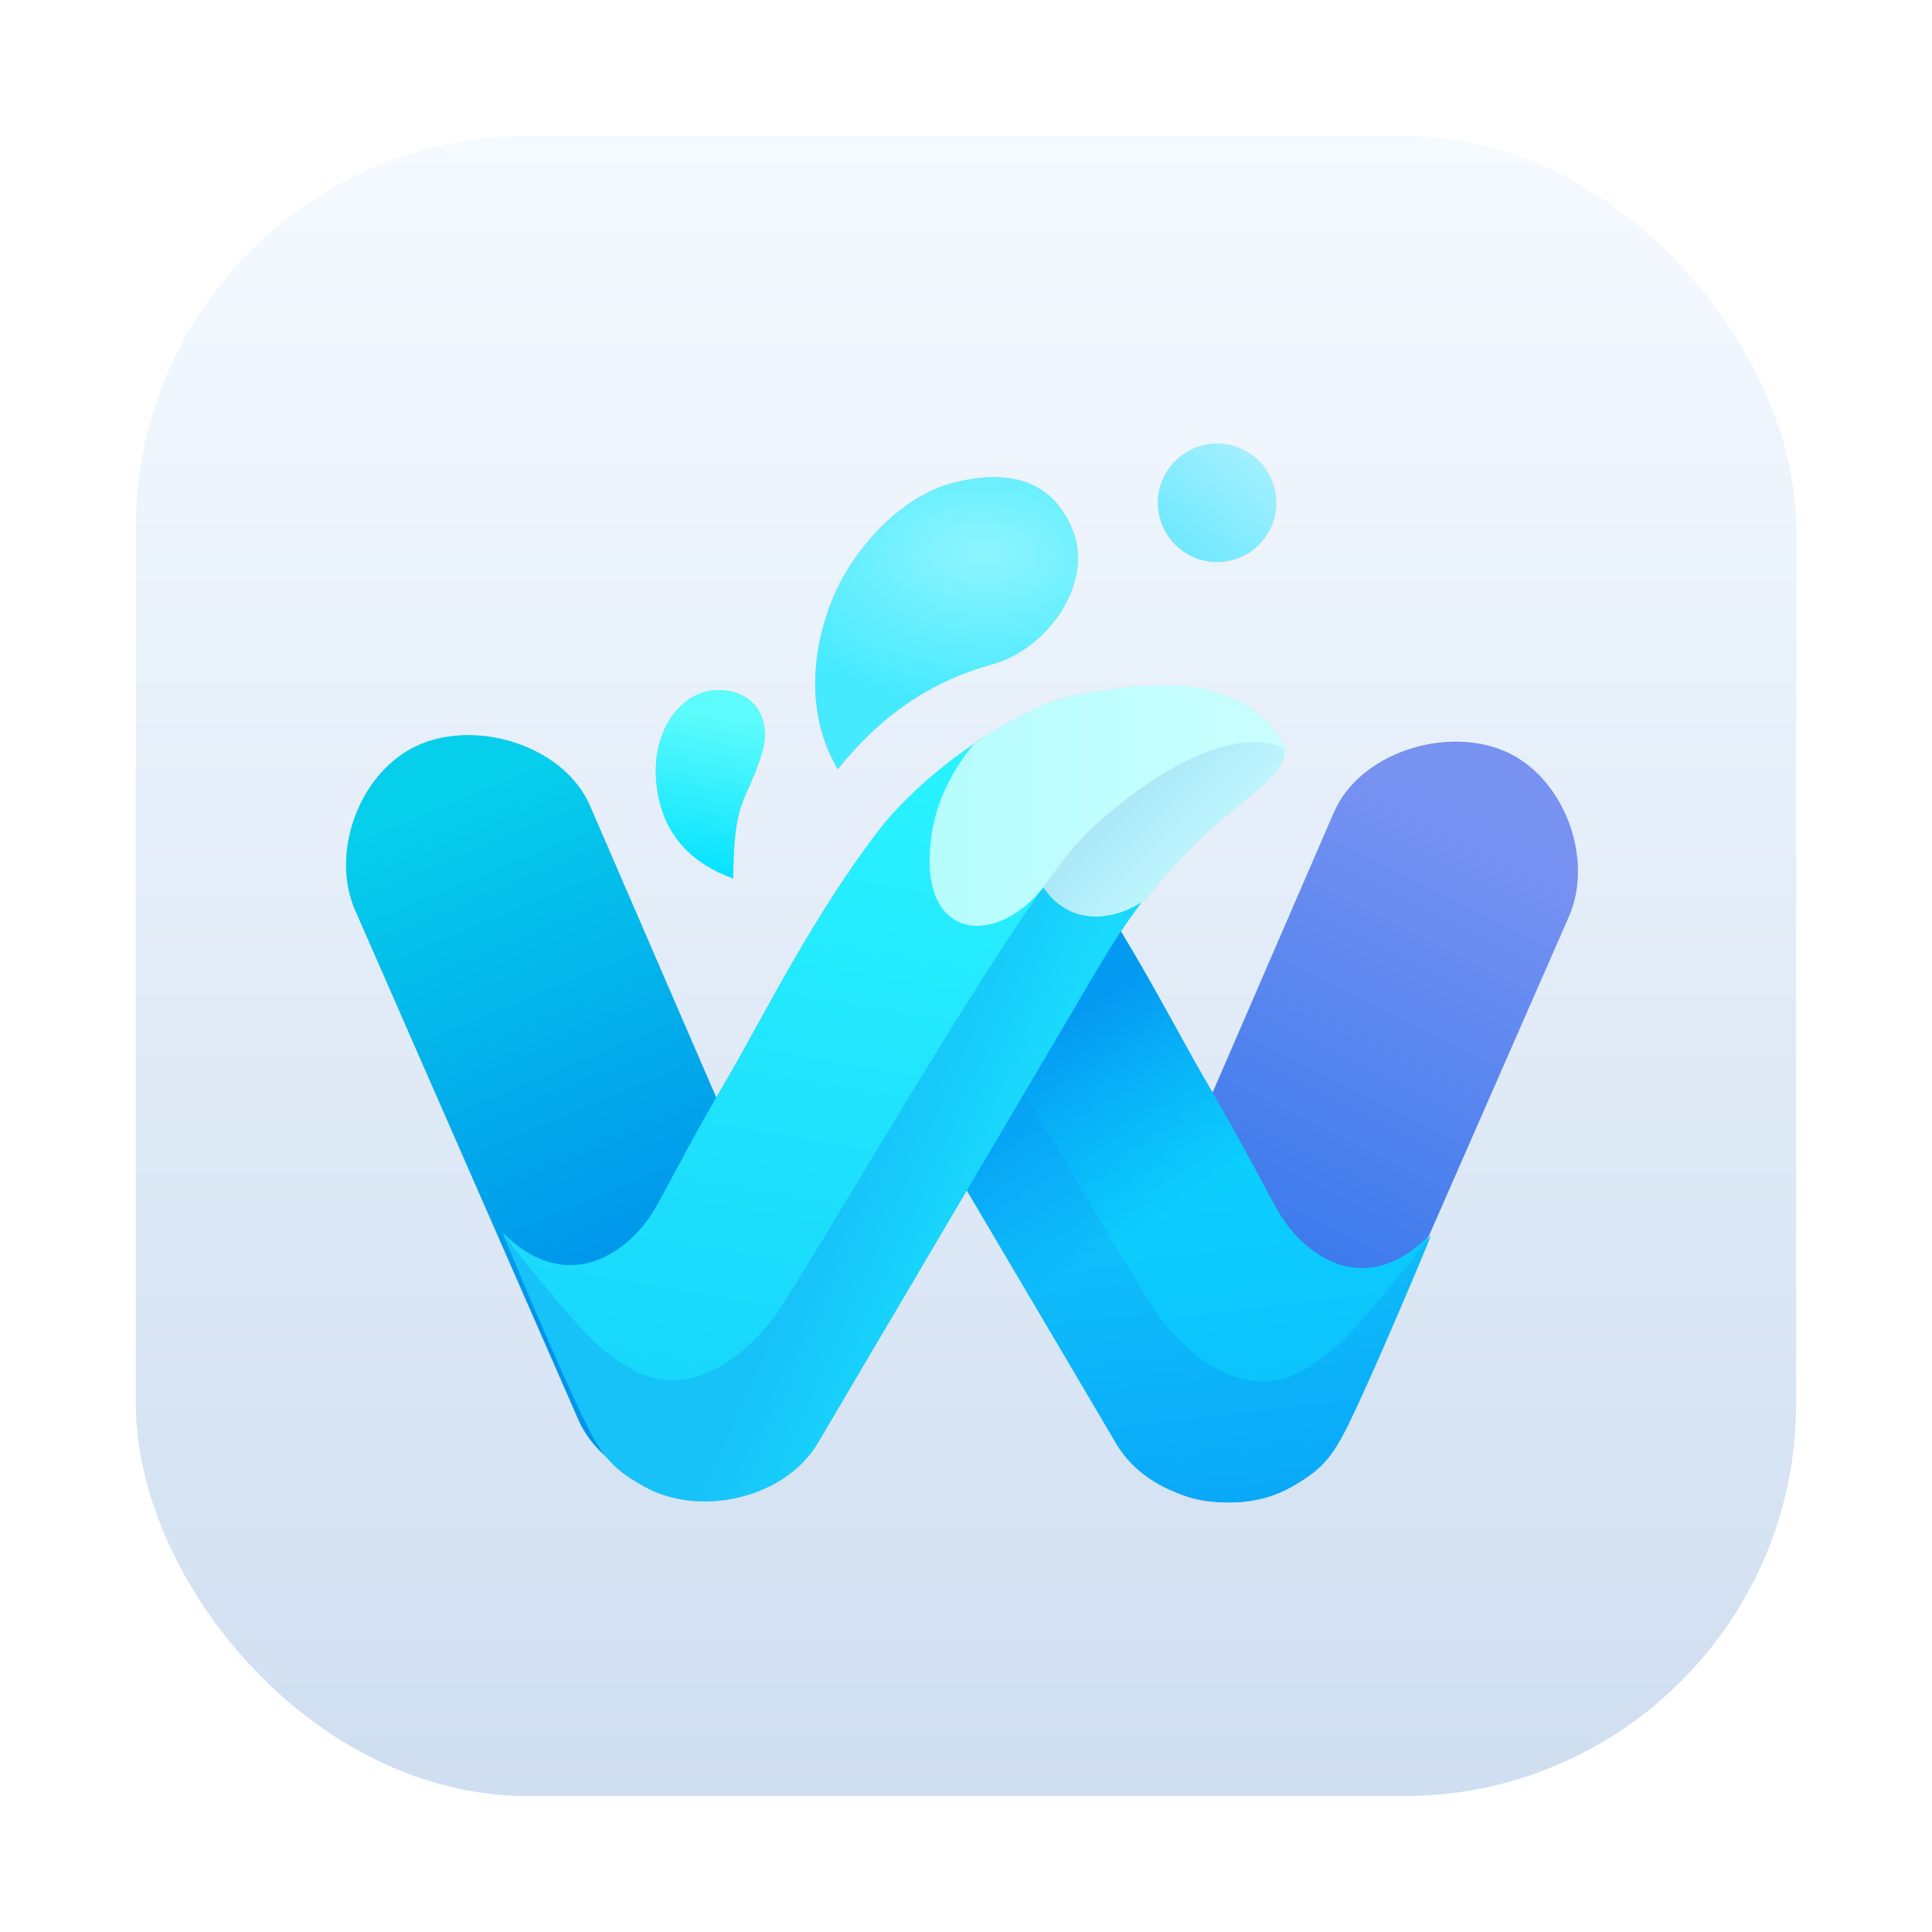 <?xml version="1.0" encoding="UTF-8" standalone="no"?>
<svg
   xmlns:dc="http://purl.org/dc/elements/1.1/"
   xmlns:cc="http://creativecommons.org/ns#"
   xmlns:rdf="http://www.w3.org/1999/02/22-rdf-syntax-ns#"
   xmlns:svg="http://www.w3.org/2000/svg"
   xmlns="http://www.w3.org/2000/svg"
   xmlns:sodipodi="http://sodipodi.sourceforge.net/DTD/sodipodi-0.dtd"
   xmlns:inkscape="http://www.inkscape.org/namespaces/inkscape"
   inkscape:version="1.0.2 (e86c870879, 2021-01-15)"
   sodipodi:docname="waterfox.svg"
   id="svg140"
   viewBox="0 0 16.933 16.933"
   version="1.1"
   height="64"
   width="64">
  <sodipodi:namedview
     inkscape:current-layer="svg140"
     inkscape:window-maximized="1"
     inkscape:window-y="38"
     inkscape:window-x="0"
     inkscape:cy="34.988764"
     inkscape:cx="-8.9276449"
     inkscape:zoom="4.2150193"
     showgrid="false"
     id="namedview142"
     inkscape:window-height="935"
     inkscape:window-width="1920"
     inkscape:pageshadow="2"
     inkscape:pageopacity="0"
     guidetolerance="10"
     gridtolerance="10"
     objecttolerance="10"
     borderopacity="1"
     bordercolor="#666666"
     pagecolor="#ffffff"
     inkscape:document-rotation="0" />
  <defs
     id="defs70">
    <linearGradient
       gradientUnits="userSpaceOnUse"
       y2="265.14"
       y1="271.04"
       x2="-112.42"
       x1="-112.45"
       id="l">
      <stop
         id="stop2"
         offset="0"
         stop-color="#0094eb" />
      <stop
         id="stop4"
         offset="1"
         stop-color="#06cfeb" />
    </linearGradient>
    <linearGradient
       gradientUnits="userSpaceOnUse"
       y2="293.71"
       y1="286.24"
       x2="5.767"
       x1="7.04"
       id="k">
      <stop
         id="stop7"
         offset="0"
         stop-color="#29f2ff" />
      <stop
         id="stop9"
         offset="1"
         stop-color="#16d5fb" />
    </linearGradient>
    <linearGradient
       gradientUnits="userSpaceOnUse"
       y2="39.572"
       y1="42.111"
       x2="27.072"
       x1="32.799"
       id="j">
      <stop
         id="stop12"
         offset="0"
         stop-color="#19dafc" />
      <stop
         id="stop14"
         offset="1"
         stop-color="#17c2f9" />
    </linearGradient>
    <linearGradient
       gradientUnits="userSpaceOnUse"
       y2="291.56"
       y1="289.45"
       x2="10.294"
       x1="8.998"
       id="i">
      <stop
         id="stop17"
         offset="0"
         stop-color="#059af2" />
      <stop
         id="stop19"
         offset="1"
         stop-opacity="0"
         stop-color="#0598f3" />
    </linearGradient>
    <linearGradient
       gradientUnits="userSpaceOnUse"
       y2="289.55"
       y1="293.43"
       x2="11.096"
       x1="11.571"
       id="h">
      <stop
         id="stop22"
         offset="0"
         stop-color="#0bc3fc" />
      <stop
         id="stop24"
         offset="1"
         stop-color="#0dd4fe" />
    </linearGradient>
    <linearGradient
       gradientUnits="userSpaceOnUse"
       y2="291.42"
       y1="294.76"
       x2="11.217"
       x1="11.607"
       id="g">
      <stop
         id="stop27"
         offset="0"
         stop-color="#09a7f8" />
      <stop
         id="stop29"
         offset="1"
         stop-color="#0fbffb" />
    </linearGradient>
    <linearGradient
       gradientUnits="userSpaceOnUse"
       y2="286.73"
       y1="291.6"
       x2="14.149"
       x1="11.713"
       id="f">
      <stop
         id="stop32"
         offset="0"
         stop-color="#3a7aec" />
      <stop
         id="stop34"
         offset="1"
         stop-color="#7892f2" />
    </linearGradient>
    <linearGradient
       gradientUnits="userSpaceOnUse"
       y2="285.59"
       y1="287.3"
       x2="5.564"
       x1="5.25"
       id="e">
      <stop
         id="stop37"
         offset="0"
         stop-color="#08e3ff" />
      <stop
         id="stop39"
         offset="1"
         stop-color="#5cfbfc" />
    </linearGradient>
    <linearGradient
       gradientUnits="userSpaceOnUse"
       y2="282.57"
       y1="283.68"
       x2="11.759"
       x1="10.855"
       id="d">
      <stop
         id="stop42"
         offset="0"
         stop-color="#6ee8fe" />
      <stop
         id="stop44"
         offset="1"
         stop-color="#a3f0fe" />
    </linearGradient>
    <linearGradient
       gradientUnits="userSpaceOnUse"
       y2="24.664"
       y1="24.664"
       x2="45.719"
       x1="30.379"
       id="c">
      <stop
         id="stop47"
         offset="0"
         stop-color="#b6fdfe" />
      <stop
         id="stop49"
         offset="1"
         stop-color="#cafefe" />
    </linearGradient>
    <linearGradient
       gradientUnits="userSpaceOnUse"
       y2="27.079"
       y1="24.172"
       x2="41.802"
       x1="38.878"
       id="b">
      <stop
         id="stop52"
         offset="0"
         stop-color="#abe7f8" />
      <stop
         id="stop54"
         offset="1"
         stop-color="#bef6fd" />
    </linearGradient>
    <radialGradient
       gradientUnits="userSpaceOnUse"
       gradientTransform="matrix(1.911,0.078,-0.047,1.154,5.453,-44.482)"
       r="1.504"
       cy="283.81"
       cx="8.661"
       id="a">
      <stop
         id="stop57"
         offset="0"
         stop-color="#8df5fe" />
      <stop
         id="stop59"
         offset="1"
         stop-color="#46eaff" />
    </radialGradient>
    <filter
       color-interpolation-filters="sRGB"
       height="1.129"
       width="1.112"
       y="-.065"
       x="-.056"
       id="n">
      <feGaussianBlur
         id="feGaussianBlur62"
         stdDeviation="0.326" />
    </filter>
    <linearGradient
       gradientUnits="userSpaceOnUse"
       gradientTransform="matrix(1 0 0 1 3.7873e-5 .008)"
       y2="1.852"
       y1="15.081"
       x2="7.937"
       x1="7.937"
       id="linearGradient862-3">
      <stop
         id="stop65"
         offset="0"
         stop-color="#f1efeb" />
      <stop
         id="stop67"
         offset="1"
         stop-color="#fdfcfc" />
    </linearGradient>
    <linearGradient
       id="linearGradient1448"
       x1="3.969"
       x2="3.969"
       y1="16.385"
       y2=".541"
       gradientTransform="matrix(0.917,0,0,0.917,0.705,0.705)"
       gradientUnits="userSpaceOnUse">
      <stop
         stop-color="#cfdef0"
         offset="0"
         id="stop897" />
      <stop
         stop-color="#f5faff"
         offset="1"
         id="stop899" />
    </linearGradient>
    <linearGradient
       id="linearGradient871"
       x1="8.856"
       x2="8.856"
       y1="13.489"
       y2="3.516"
       gradientTransform="translate(-16.658,-5.9e-5)"
       gradientUnits="userSpaceOnUse">
      <stop
         stop-color="#273238"
         offset="0"
         id="stop902" />
      <stop
         stop-color="#36474f"
         offset="1"
         id="stop904" />
    </linearGradient>
  </defs>
  <rect
     x="1.19"
     y="1.19"
     width="14.552"
     height="14.552"
     ry="3.44"
     fill="url(#linearGradient1448)"
     stroke-opacity="0.953"
     stroke-width="0.083"
     id="rect921"
     style="fill:url(#linearGradient1448)" />
  <g
     transform="matrix(0.88,0,0,0.88,1.02,1.352)"
     id="g995">
    <g
       transform="matrix(0.87,0,0,0.87,1.095,-242.86)"
       filter="url(#n)"
       opacity="0.15"
       id="g112">
      <path
         transform="matrix(0.922,-0.388,0.4,0.916,0,0)"
         d="m -112.36,264.53 c 0.737,0 1.505,0.666 1.503,1.403 l -0.022,6.612 c -0.002,0.737 -0.718,1.174 -1.454,1.174 -0.737,0 -1.457,-0.622 -1.458,-1.358 l -0.008,-6.366 c -9.2e-4,-0.737 0.703,-1.464 1.439,-1.464 z"
         style="paint-order:normal"
         id="path88" />
      <path
         d="m 14.627,285.98 c -0.679,-0.286 -1.654,0.027 -1.947,0.703 l -2.627,6.067 c -0.293,0.676 0.18,1.448 0.859,1.734 0.679,0.286 1.604,-0.099 1.9,-0.774 l 2.556,-5.831 c 0.296,-0.675 -0.062,-1.614 -0.741,-1.899 z"
         style="paint-order:normal"
         id="path90" />
      <path
         d="m 9.479,286.92 c 0.749,0.973 1.31,2.108 1.726,2.824 0.417,0.716 0.487,0.866 0.805,1.452 0.317,0.585 1.03,1.065 1.758,0.334 -0.066,0.166 -0.639,1.579 -0.928,2.164 -0.192,0.39 -0.318,0.524 -0.658,0.716 -0.641,0.362 -1.618,0.139 -1.992,-0.496 l -3.229,-5.473 c 1.153,-0.695 1.323,-0.837 2.519,-1.52 z"
         style="paint-order:normal"
         id="path92" />
      <path
         d="m 7.521,287.46 c 0.833,0.981 2.829,4.553 3.175,5.016 0.346,0.463 0.981,0.958 1.623,0.596 0.34,-0.192 0.506,-0.374 0.789,-0.704 0.227,-0.265 0.481,-0.575 0.677,-0.833 0.002,-0.002 0.003,-0.003 0.005,-0.004 -0.066,0.166 -0.657,1.576 -0.946,2.162 -0.192,0.39 -0.318,0.524 -0.658,0.716 -0.641,0.362 -1.618,0.139 -1.993,-0.496 l -3.229,-5.474 c 0.23,-0.382 0.313,-0.513 0.558,-0.979 z"
         style="paint-order:normal"
         id="path94" />
      <path
         d="m 9.479,286.92 c 0.749,0.973 1.31,2.108 1.726,2.824 0.417,0.716 0.487,0.866 0.805,1.452 0.317,0.585 1.03,1.065 1.758,0.334 -0.066,0.166 -0.639,1.579 -0.928,2.164 -0.192,0.39 -0.318,0.524 -0.658,0.716 -0.641,0.362 -1.618,0.139 -1.992,-0.496 l -3.229,-5.473 c 1.153,-0.695 1.323,-0.837 2.519,-1.52 z"
         style="paint-order:normal"
         id="path96" />
      <path
         d="m 9.711,285.37 c -0.802,0.161 -1.789,0.93 -2.238,1.514 -0.749,0.973 -1.31,2.108 -1.726,2.824 -0.417,0.716 -0.487,0.866 -0.805,1.452 -0.317,0.585 -1.048,1.068 -1.776,0.337 0.066,0.166 0.657,1.576 0.946,2.161 0.192,0.39 0.318,0.524 0.658,0.716 0.641,0.362 1.618,0.139 1.992,-0.496 l 3.229,-5.473 c 0.187,-0.317 0.543,-0.835 1.051,-1.347 0.543,-0.548 1.198,-0.852 0.976,-1.206 -0.476,-0.761 -1.474,-0.652 -2.276,-0.492 z"
         style="paint-order:normal"
         id="path98" />
      <path
         transform="matrix(0.265,0,0,0.265,0,280.07)"
         d="m 44.643,21.932 c -0.181,-0.013 -0.371,-0.013 -0.57,0.002 -2.719,0.204 -6.19,3.027 -7.533,4.61 -3.148,3.708 -11.577,18.472 -12.883,20.22 -1.307,1.748 -3.708,3.622 -6.133,2.252 -1.285,-0.726 -1.912,-1.413 -2.981,-2.66 -0.858,-1.001 -1.817,-2.174 -2.561,-3.148 -0.006,-0.006 -0.012,-0.01 -0.018,-0.016 0.248,0.629 2.482,5.958 3.574,8.17 0.727,1.472 1.203,1.979 2.488,2.705 2.424,1.37 6.116,0.525 7.531,-1.873 l 12.205,-20.688 c 0.707,-1.199 1.983,-3.182 3.904,-5.117 1.862,-1.877 4.118,-2.959 3.912,-4.157 -0.321,-0.126 -0.546,-0.271 -0.936,-0.299 z"
         style="paint-order:normal"
         id="path100" />
      <path
         d="m 5.801,287.44 c -0.456,-0.165 -0.829,-0.494 -0.88,-1.114 -0.051,-0.619 0.317,-1.064 0.743,-1.042 0.426,0.022 0.571,0.377 0.472,0.709 -0.099,0.332 -0.199,0.458 -0.262,0.687 -0.062,0.229 -0.064,0.469 -0.073,0.76 z"
         id="path102" />
      <path
         d="m 6.999,286.19 c -0.385,-0.658 -0.282,-1.404 -0.058,-1.954 0.224,-0.55 0.764,-1.16 1.361,-1.32 0.598,-0.16 1.142,-0.074 1.387,0.535 0.245,0.608 -0.285,1.361 -0.919,1.537 -0.633,0.176 -1.219,0.516 -1.771,1.203 z"
         id="path104" />
      <circle
         cx="11.342"
         cy="283.14"
         r="0.677"
         style="paint-order:normal"
         id="circle106" />
      <path
         transform="matrix(0.265,0,0,0.265,0,280.07)"
         d="m 40.379,19.467 c -1.243,-0.001 -2.518,0.19 -3.654,0.418 -1.427,0.286 -3.009,1.124 -4.465,2.152 -1.004,1.25 -1.745,2.742 -1.855,4.459 -0.296,3.456 2.104,4.213 4.188,2.438 0.319,-0.272 0.498,-0.501 0.688,-0.713 0.898,-0.833 6.312,-2.926 9.768,-4.699 0.585,-0.599 0.873,-1.147 0.516,-1.717 -1.125,-1.797 -3.111,-2.336 -5.184,-2.338 z"
         style="paint-order:normal"
         id="path108" />
      <path
         transform="matrix(0.265,0,0,0.265,0,280.07)"
         d="m 44.643,21.932 c -0.181,-0.013 -0.371,-0.013 -0.57,0.002 -2.719,0.204 -6.19,3.027 -7.533,4.609 -0.353,0.416 -0.779,0.988 -1.248,1.648 0.963,1.455 2.679,1.677 4.394,0.562 0.592,-0.75 1.259,-1.54 2.051,-2.338 1.862,-1.877 4.173,-3.042 3.967,-4.24 -0.321,-0.126 -0.67,-0.216 -1.06,-0.244 z"
         style="paint-order:normal"
         id="path110" />
    </g>
    <g
       transform="matrix(0.87,0,0,0.87,1.095,-242.86)"
       id="g138">
      <path
         transform="matrix(0.922,-0.388,0.4,0.916,0,0)"
         d="m -112.36,264.53 c 0.737,0 1.505,0.666 1.503,1.403 l -0.022,6.612 c -0.002,0.737 -0.718,1.174 -1.454,1.174 -0.737,0 -1.457,-0.622 -1.458,-1.358 l -0.008,-6.366 c -9.2e-4,-0.737 0.703,-1.464 1.439,-1.464 z"
         fill="url(#l)"
         style="fill:url(#l);paint-order:normal"
         id="path114" />
      <path
         d="m 14.627,285.98 c -0.679,-0.286 -1.654,0.027 -1.947,0.703 l -2.627,6.067 c -0.293,0.676 0.18,1.448 0.859,1.734 0.679,0.286 1.604,-0.099 1.9,-0.774 l 2.556,-5.831 c 0.296,-0.675 -0.062,-1.614 -0.741,-1.899 z"
         fill="url(#f)"
         style="fill:url(#f);paint-order:normal"
         id="path116" />
      <path
         d="m 9.479,286.92 c 0.749,0.973 1.31,2.108 1.726,2.824 0.417,0.716 0.487,0.866 0.805,1.452 0.317,0.585 1.03,1.065 1.758,0.334 -0.066,0.166 -0.639,1.579 -0.928,2.164 -0.192,0.39 -0.318,0.524 -0.658,0.716 -0.641,0.362 -1.618,0.139 -1.992,-0.496 l -3.229,-5.473 c 1.153,-0.695 1.323,-0.837 2.519,-1.52 z"
         fill="url(#h)"
         style="fill:url(#h);paint-order:normal"
         id="path118" />
      <path
         d="m 7.521,287.46 c 0.833,0.981 2.829,4.553 3.175,5.016 0.346,0.463 0.981,0.958 1.623,0.596 0.34,-0.192 0.506,-0.374 0.789,-0.704 0.227,-0.265 0.481,-0.575 0.677,-0.833 0.002,-0.002 0.003,-0.003 0.005,-0.004 -0.066,0.166 -0.657,1.576 -0.946,2.162 -0.192,0.39 -0.318,0.524 -0.658,0.716 -0.641,0.362 -1.618,0.139 -1.993,-0.496 l -3.229,-5.474 c 0.23,-0.382 0.313,-0.513 0.558,-0.979 z"
         fill="url(#g)"
         style="fill:url(#g);paint-order:normal"
         id="path120" />
      <path
         d="m 9.479,286.92 c 0.749,0.973 1.31,2.108 1.726,2.824 0.417,0.716 0.487,0.866 0.805,1.452 0.317,0.585 1.03,1.065 1.758,0.334 -0.066,0.166 -0.639,1.579 -0.928,2.164 -0.192,0.39 -0.318,0.524 -0.658,0.716 -0.641,0.362 -1.618,0.139 -1.992,-0.496 l -3.229,-5.473 c 1.153,-0.695 1.323,-0.837 2.519,-1.52 z"
         fill="url(#i)"
         style="fill:url(#i);paint-order:normal"
         id="path122" />
      <path
         d="m 9.711,285.37 c -0.802,0.161 -1.789,0.93 -2.238,1.514 -0.749,0.973 -1.31,2.108 -1.726,2.824 -0.417,0.716 -0.487,0.866 -0.805,1.452 -0.317,0.585 -1.048,1.068 -1.776,0.337 0.066,0.166 0.657,1.576 0.946,2.161 0.192,0.39 0.318,0.524 0.658,0.716 0.641,0.362 1.618,0.139 1.992,-0.496 l 3.229,-5.473 c 0.187,-0.317 0.543,-0.835 1.051,-1.347 0.543,-0.548 1.198,-0.852 0.976,-1.206 -0.476,-0.761 -1.474,-0.652 -2.276,-0.492 z"
         fill="url(#k)"
         style="fill:url(#k);paint-order:normal"
         id="path124" />
      <path
         transform="matrix(0.265,0,0,0.265,0,280.07)"
         d="m 44.643,21.932 c -0.181,-0.013 -0.371,-0.013 -0.57,0.002 -2.719,0.204 -6.19,3.027 -7.533,4.61 -3.148,3.708 -11.577,18.472 -12.883,20.22 -1.307,1.748 -3.708,3.622 -6.133,2.252 -1.285,-0.726 -1.912,-1.413 -2.981,-2.66 -0.858,-1.001 -1.817,-2.174 -2.561,-3.148 -0.006,-0.006 -0.012,-0.01 -0.018,-0.016 0.248,0.629 2.482,5.958 3.574,8.17 0.727,1.472 1.203,1.979 2.488,2.705 2.424,1.37 6.116,0.525 7.531,-1.873 l 12.205,-20.688 c 0.707,-1.199 1.983,-3.182 3.904,-5.117 1.862,-1.877 4.118,-2.959 3.912,-4.157 -0.321,-0.126 -0.546,-0.271 -0.936,-0.299 z"
         fill="url(#j)"
         style="fill:url(#j);paint-order:normal"
         id="path126" />
      <path
         style="fill:url(#e)"
         d="m 5.801,287.44 c -0.456,-0.165 -0.829,-0.494 -0.88,-1.114 -0.051,-0.619 0.317,-1.064 0.743,-1.042 0.426,0.022 0.571,0.377 0.472,0.709 -0.099,0.332 -0.199,0.458 -0.262,0.687 -0.062,0.229 -0.064,0.469 -0.073,0.76 z"
         fill="url(#e)"
         id="path128" />
      <path
         style="fill:url(#a)"
         d="m 6.999,286.19 c -0.385,-0.658 -0.282,-1.404 -0.058,-1.954 0.224,-0.55 0.764,-1.16 1.361,-1.32 0.598,-0.16 1.142,-0.074 1.387,0.535 0.245,0.608 -0.285,1.361 -0.919,1.537 -0.633,0.176 -1.219,0.516 -1.771,1.203 z"
         fill="url(#a)"
         id="path130" />
      <circle
         cx="11.342"
         cy="283.14"
         r="0.677"
         fill="url(#d)"
         style="fill:url(#d);paint-order:normal"
         id="circle132" />
      <path
         transform="matrix(0.265,0,0,0.265,0,280.07)"
         d="m 40.379,19.467 c -1.243,-0.001 -2.518,0.19 -3.654,0.418 -1.427,0.286 -3.009,1.124 -4.465,2.152 -1.004,1.25 -1.745,2.742 -1.855,4.459 -0.296,3.456 2.104,4.213 4.188,2.438 0.319,-0.272 0.498,-0.501 0.688,-0.713 0.898,-0.833 6.312,-2.926 9.768,-4.699 0.585,-0.599 0.873,-1.147 0.516,-1.717 -1.125,-1.797 -3.111,-2.336 -5.184,-2.338 z"
         fill="url(#c)"
         style="fill:url(#c);paint-order:normal"
         id="path134" />
      <path
         transform="matrix(0.265,0,0,0.265,0,280.07)"
         d="m 44.643,21.932 c -0.181,-0.013 -0.371,-0.013 -0.57,0.002 -2.719,0.204 -6.19,3.027 -7.533,4.609 -0.353,0.416 -0.779,0.988 -1.248,1.648 0.963,1.455 2.679,1.677 4.394,0.562 0.592,-0.75 1.259,-1.54 2.051,-2.338 1.862,-1.877 4.173,-3.042 3.967,-4.24 -0.321,-0.126 -0.67,-0.216 -1.06,-0.244 z"
         fill="url(#b)"
         style="fill:url(#b);paint-order:normal"
         id="path136" />
    </g>
  </g>
  <g
     transform="translate(-38.491,0.897)"
     fill="#5e4aa6"
     stroke-width="0.265"
     id="g919">
    <circle
       cx="-330.35"
       cy="-328.38"
       r="0"
       id="circle911" />
    <circle
       cx="-312.11"
       cy="-326.25"
       r="0"
       id="circle913" />
    <circle
       cx="-306.02"
       cy="-333.07"
       r="0"
       id="circle915" />
    <circle
       cx="-308.84"
       cy="-326.01"
       r="0"
       id="circle917" />
  </g>
</svg>
